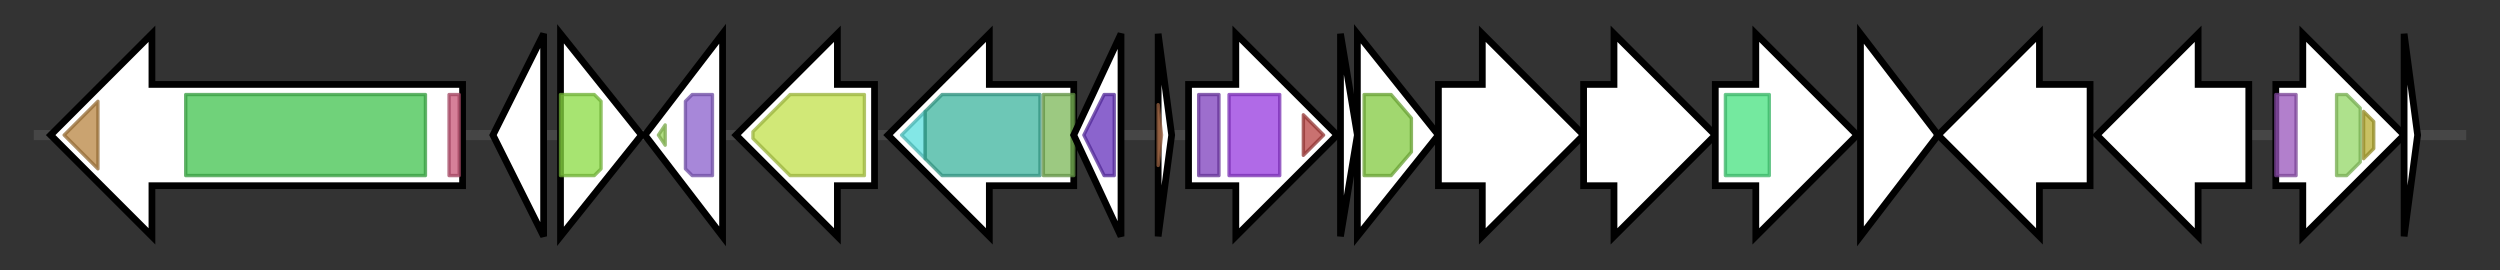 <svg version="1.1" baseProfile="full" xmlns="http://www.w3.org/2000/svg" width="740.4" height="80">
	<rect width="100%" height="100%" fill="#333333" stroke="none"/>
	<g>
		<line x1="10" y1="40.0" x2="730.4" y2="40.0" style="stroke:rgb(70,70,70); stroke-width:3 "/>
		<g>
			<title> (ctg1_691)</title>
			<polygon class=" (ctg1_691)" points="137,25 45,25 45,10 15,40 45,70 45,55 137,55" fill="rgb(255,255,255)" fill-opacity="1.0" stroke="rgb(0,0,0)" stroke-width="2"  />
			<g>
				<title>Molydop_binding (PF01568)
"Molydopterin dinucleotide binding domain"</title>
				<polygon class="PF01568" points="19,40 29,30 29,50" stroke-linejoin="round" width="11" height="24" fill="rgb(184,132,64)" stroke="rgb(147,105,51)" stroke-width="1" opacity="0.75" />
			</g>
			<g>
				<title>Molybdopterin (PF00384)
"Molybdopterin oxidoreductase"</title>
				<rect class="PF00384" x="55" y="28" stroke-linejoin="round" width="71" height="24" fill="rgb(65,194,78)" stroke="rgb(52,155,62)" stroke-width="1" opacity="0.75" />
			</g>
			<g>
				<title>Nitr_red_alph_N (PF14710)
"Respiratory nitrate reductase alpha N-terminal"</title>
				<rect class="PF14710" x="133" y="28" stroke-linejoin="round" width="3" height="24" fill="rgb(200,85,119)" stroke="rgb(160,67,95)" stroke-width="1" opacity="0.75" />
			</g>
		</g>
		<g>
			<title> (ctg1_692)</title>
			<polygon class=" (ctg1_692)" points="146,40 161,10 161,70" fill="rgb(255,255,255)" fill-opacity="1.0" stroke="rgb(0,0,0)" stroke-width="2"  />
		</g>
		<g>
			<title> (ctg1_693)</title>
			<polygon class=" (ctg1_693)" points="166,10 190,40 166,70" fill="rgb(255,255,255)" fill-opacity="1.0" stroke="rgb(0,0,0)" stroke-width="2"  />
			<g>
				<title>YwiC (PF14256)
"YwiC-like protein"</title>
				<polygon class="PF14256" points="166,28 176,28 178,30 178,50 176,52 166,52" stroke-linejoin="round" width="12" height="24" fill="rgb(138,218,66)" stroke="rgb(110,174,52)" stroke-width="1" opacity="0.75" />
			</g>
		</g>
		<g>
			<title> (ctg1_694)</title>
			<polygon class=" (ctg1_694)" points="191,40 214,10 214,70" fill="rgb(255,255,255)" fill-opacity="1.0" stroke="rgb(0,0,0)" stroke-width="2"  />
			<g>
				<title>Crp (PF00325)
"Bacterial regulatory proteins, crp family"</title>
				<polygon class="PF00325" points="195,40 197,37 197,43" stroke-linejoin="round" width="3" height="24" fill="rgb(151,209,92)" stroke="rgb(120,167,73)" stroke-width="1" opacity="0.75" />
			</g>
			<g>
				<title>cNMP_binding (PF00027)
"Cyclic nucleotide-binding domain"</title>
				<polygon class="PF00027" points="203,30 205,28 211,28 211,52 205,52 203,50" stroke-linejoin="round" width="8" height="24" fill="rgb(138,95,204)" stroke="rgb(110,76,163)" stroke-width="1" opacity="0.75" />
			</g>
		</g>
		<g>
			<title> (ctg1_695)</title>
			<polygon class=" (ctg1_695)" points="259,25 248,25 248,10 218,40 248,70 248,55 259,55" fill="rgb(255,255,255)" fill-opacity="1.0" stroke="rgb(0,0,0)" stroke-width="2"  />
			<g>
				<title>MFS_1 (PF07690)
"Major Facilitator Superfamily"</title>
				<polygon class="PF07690" points="223,39 234,28 256,28 256,52 234,52 223,41" stroke-linejoin="round" width="33" height="24" fill="rgb(193,224,74)" stroke="rgb(154,179,59)" stroke-width="1" opacity="0.75" />
			</g>
		</g>
		<g>
			<title> (ctg1_696)</title>
			<polygon class=" (ctg1_696)" points="318,25 293,25 293,10 263,40 293,70 293,55 318,55" fill="rgb(255,255,255)" fill-opacity="1.0" stroke="rgb(0,0,0)" stroke-width="2"  />
			<g>
				<title>DALR_1 (PF05746)
"DALR anticodon binding domain"</title>
				<polygon class="PF05746" points="267,40 274,33 274,47" stroke-linejoin="round" width="11" height="24" fill="rgb(90,223,221)" stroke="rgb(72,178,176)" stroke-width="1" opacity="0.75" />
			</g>
			<g>
				<title>tRNA-synt_1d (PF00750)
"tRNA synthetases class I (R)"</title>
				<polygon class="PF00750" points="274,33 279,28 308,28 308,52 279,52 274,47" stroke-linejoin="round" width="34" height="24" fill="rgb(60,180,158)" stroke="rgb(48,144,126)" stroke-width="1" opacity="0.75" />
			</g>
			<g>
				<title>Arg_tRNA_synt_N (PF03485)
"Arginyl tRNA synthetase N terminal domain"</title>
				<rect class="PF03485" x="309" y="28" stroke-linejoin="round" width="9" height="24" fill="rgb(123,182,87)" stroke="rgb(98,145,69)" stroke-width="1" opacity="0.75" />
			</g>
		</g>
		<g>
			<title> (ctg1_697)</title>
			<polygon class=" (ctg1_697)" points="318,40 332,10 332,70" fill="rgb(255,255,255)" fill-opacity="1.0" stroke="rgb(0,0,0)" stroke-width="2"  />
			<g>
				<title>DUF1934 (PF09148)
"Domain of unknown function (DUF1934)"</title>
				<polygon class="PF09148" points="321,40 327,28 330,28 330,52 327,52" stroke-linejoin="round" width="12" height="24" fill="rgb(100,49,188)" stroke="rgb(80,39,150)" stroke-width="1" opacity="0.75" />
			</g>
		</g>
		<g>
			<title> (ctg1_698)</title>
			<polygon class=" (ctg1_698)" points="343,10 347,40 343,70" fill="rgb(255,255,255)" fill-opacity="1.0" stroke="rgb(0,0,0)" stroke-width="2"  />
			<g>
				<title>Subtilosin_A (PF11420)
"Bacteriocin subtilosin A"</title>
				<polygon class="PF11420" points="343,31 344,40 343,49" stroke-linejoin="round" width="3" height="24" fill="rgb(190,123,83)" stroke="rgb(152,98,66)" stroke-width="1" opacity="0.75" />
			</g>
		</g>
		<g>
			<title> (ctg1_699)</title>
			<polygon class=" (ctg1_699)" points="352,25 366,25 366,10 396,40 366,70 366,55 352,55" fill="rgb(255,255,255)" fill-opacity="1.0" stroke="rgb(0,0,0)" stroke-width="2"  />
			<g>
				<title>PqqD (PF05402)
"Coenzyme PQQ synthesis protein D (PqqD)"</title>
				<rect class="PF05402" x="355" y="28" stroke-linejoin="round" width="6" height="24" fill="rgb(124,62,188)" stroke="rgb(99,49,150)" stroke-width="1" opacity="0.75" />
			</g>
			<g>
				<title>Radical_SAM (PF04055)
"Radical SAM superfamily"</title>
				<rect class="PF04055" x="364" y="28" stroke-linejoin="round" width="15" height="24" fill="rgb(149,56,222)" stroke="rgb(119,44,177)" stroke-width="1" opacity="0.75" />
			</g>
			<g>
				<title>SPASM (PF13186)
"Iron-sulfur cluster-binding domain"</title>
				<polygon class="PF13186" points="386,34 392,40 386,46" stroke-linejoin="round" width="7" height="24" fill="rgb(183,66,65)" stroke="rgb(146,52,51)" stroke-width="1" opacity="0.75" />
			</g>
		</g>
		<g>
			<title> (ctg1_700)</title>
			<polygon class=" (ctg1_700)" points="397,10 402,40 397,70" fill="rgb(255,255,255)" fill-opacity="1.0" stroke="rgb(0,0,0)" stroke-width="2"  />
		</g>
		<g>
			<title> (ctg1_701)</title>
			<polygon class=" (ctg1_701)" points="402,10 426,40 402,70" fill="rgb(255,255,255)" fill-opacity="1.0" stroke="rgb(0,0,0)" stroke-width="2"  />
			<g>
				<title>ABC_tran (PF00005)
"ABC transporter"</title>
				<polygon class="PF00005" points="404,28 412,28 418,35 418,45 412,52 404,52" stroke-linejoin="round" width="14" height="24" fill="rgb(129,201,63)" stroke="rgb(103,160,50)" stroke-width="1" opacity="0.75" />
			</g>
		</g>
		<g>
			<title> (ctg1_702)</title>
			<polygon class=" (ctg1_702)" points="426,25 439,25 439,10 469,40 439,70 439,55 426,55" fill="rgb(255,255,255)" fill-opacity="1.0" stroke="rgb(0,0,0)" stroke-width="2"  />
		</g>
		<g>
			<title> (ctg1_703)</title>
			<polygon class=" (ctg1_703)" points="469,25 478,25 478,10 508,40 478,70 478,55 469,55" fill="rgb(255,255,255)" fill-opacity="1.0" stroke="rgb(0,0,0)" stroke-width="2"  />
		</g>
		<g>
			<title> (ctg1_704)</title>
			<polygon class=" (ctg1_704)" points="508,25 520,25 520,10 550,40 520,70 520,55 508,55" fill="rgb(255,255,255)" fill-opacity="1.0" stroke="rgb(0,0,0)" stroke-width="2"  />
			<g>
				<title>Peptidase_M16 (PF00675)
"Insulinase (Peptidase family M16)"</title>
				<rect class="PF00675" x="511" y="28" stroke-linejoin="round" width="13" height="24" fill="rgb(70,225,127)" stroke="rgb(56,180,101)" stroke-width="1" opacity="0.75" />
			</g>
		</g>
		<g>
			<title> (ctg1_705)</title>
			<polygon class=" (ctg1_705)" points="551,10 574,40 551,70" fill="rgb(255,255,255)" fill-opacity="1.0" stroke="rgb(0,0,0)" stroke-width="2"  />
		</g>
		<g>
			<title> (ctg1_706)</title>
			<polygon class=" (ctg1_706)" points="619,25 604,25 604,10 574,40 604,70 604,55 619,55" fill="rgb(255,255,255)" fill-opacity="1.0" stroke="rgb(0,0,0)" stroke-width="2"  />
		</g>
		<g>
			<title> (ctg1_707)</title>
			<polygon class=" (ctg1_707)" points="666,25 651,25 651,10 621,40 651,70 651,55 666,55" fill="rgb(255,255,255)" fill-opacity="1.0" stroke="rgb(0,0,0)" stroke-width="2"  />
		</g>
		<g>
			<title> (ctg1_708)</title>
			<polygon class=" (ctg1_708)" points="674,25 682,25 682,10 712,40 682,70 682,55 674,55" fill="rgb(255,255,255)" fill-opacity="1.0" stroke="rgb(0,0,0)" stroke-width="2"  />
			<g>
				<title>RapH_N (PF18801)
"response regulator aspartate phosphatase H, N terminal"</title>
				<rect class="PF18801" x="674" y="28" stroke-linejoin="round" width="6" height="24" fill="rgb(152,84,187)" stroke="rgb(121,67,149)" stroke-width="1" opacity="0.75" />
			</g>
			<g>
				<title>TPR_12 (PF13424)
"Tetratricopeptide repeat"</title>
				<polygon class="PF13424" points="692,28 695,28 699,32 699,48 695,52 692,52" stroke-linejoin="round" width="7" height="24" fill="rgb(147,215,101)" stroke="rgb(117,172,80)" stroke-width="1" opacity="0.75" />
			</g>
			<g>
				<title>TPR_8 (PF13181)
"Tetratricopeptide repeat"</title>
				<polygon class="PF13181" points="700,33 703,36 703,44 700,47" stroke-linejoin="round" width="3" height="24" fill="rgb(182,172,47)" stroke="rgb(145,137,37)" stroke-width="1" opacity="0.75" />
			</g>
		</g>
		<g>
			<title> (ctg1_709)</title>
			<polygon class=" (ctg1_709)" points="712,10 716,40 712,70" fill="rgb(255,255,255)" fill-opacity="1.0" stroke="rgb(0,0,0)" stroke-width="2"  />
		</g>
	</g>
</svg>
